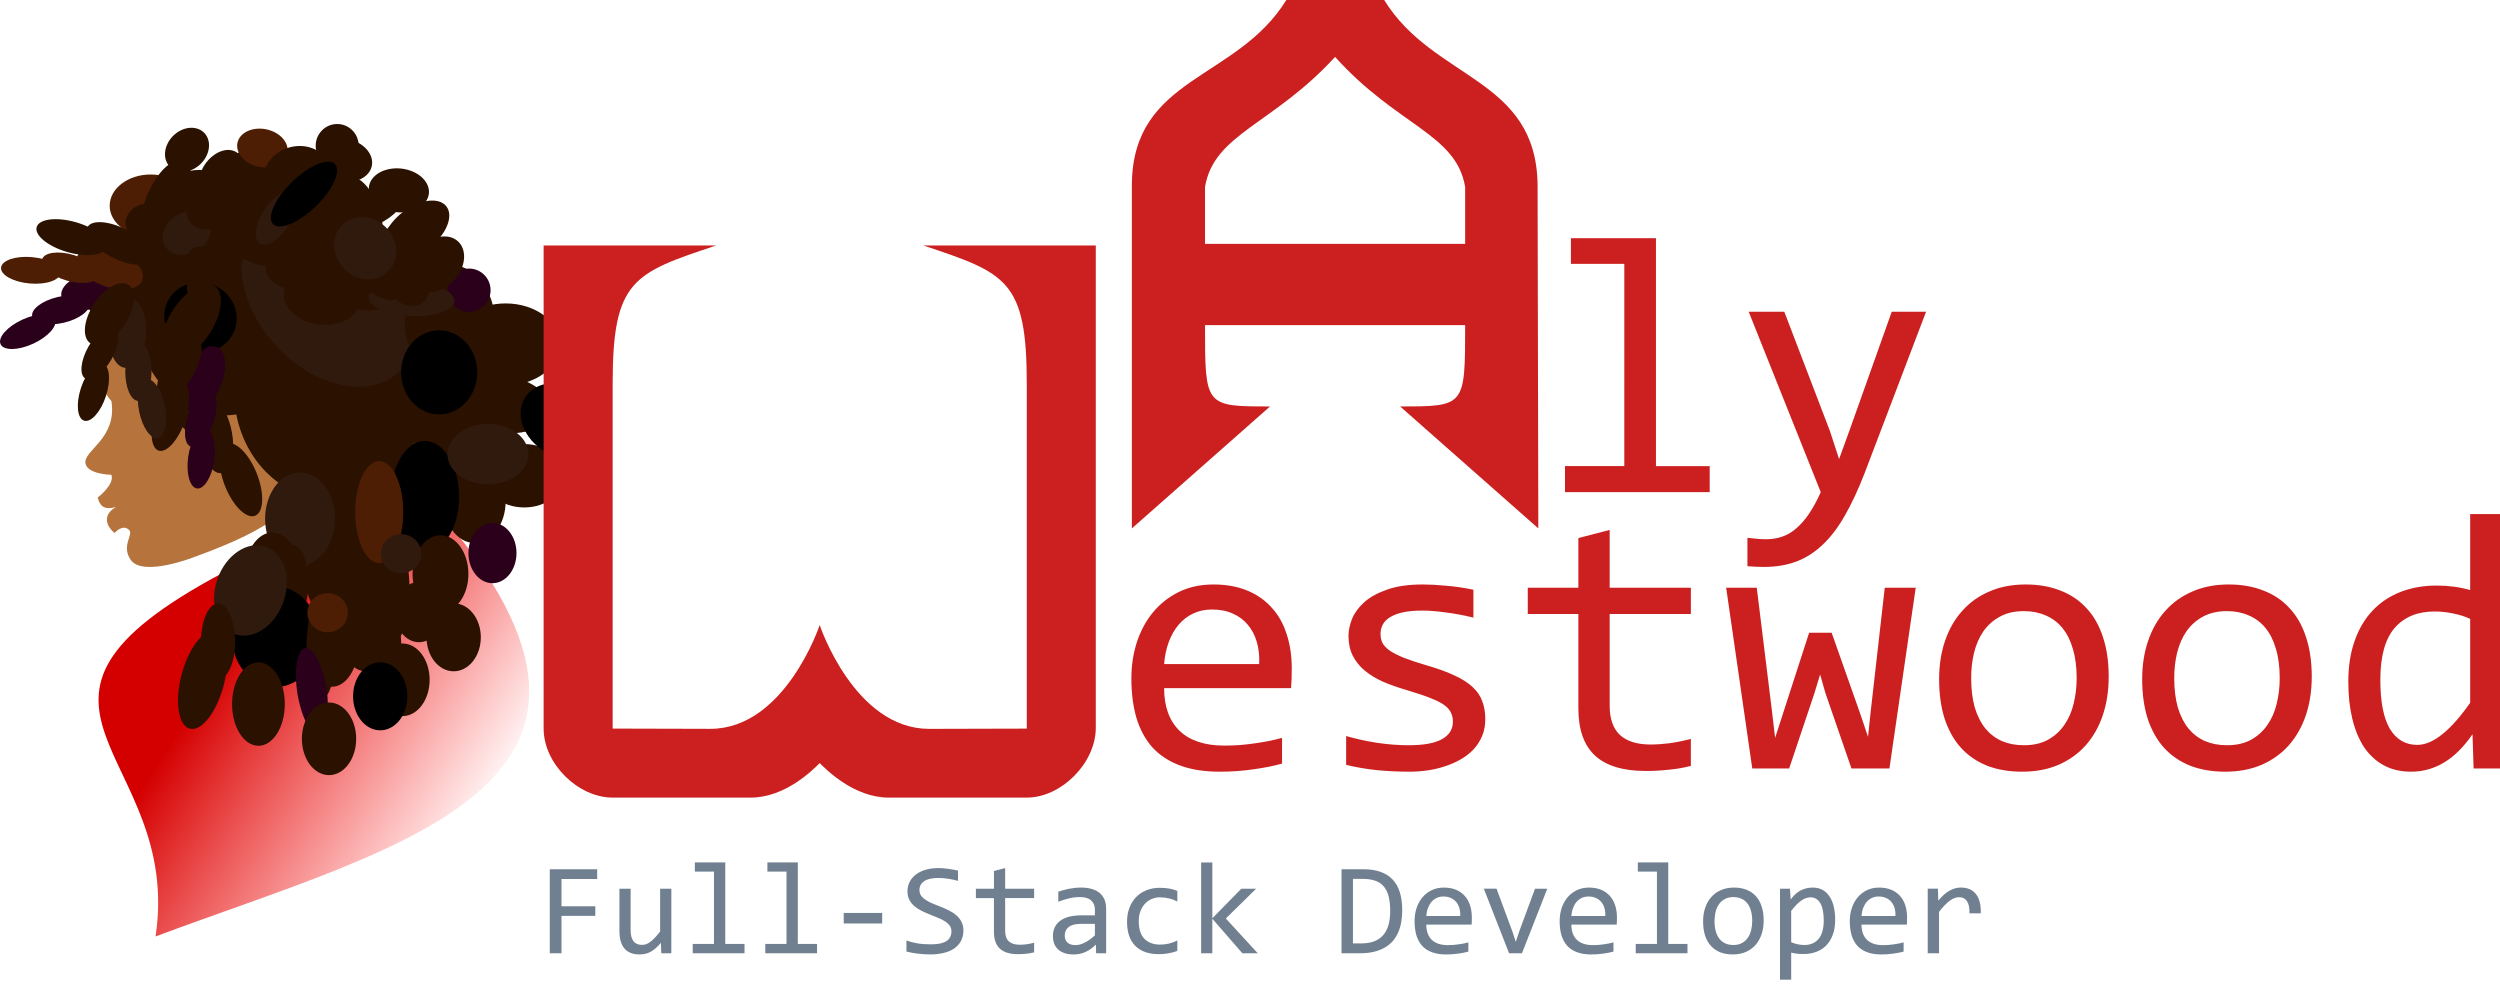 <svg xmlns="http://www.w3.org/2000/svg" xmlns:xlink="http://www.w3.org/1999/xlink" width="362.22" height="142.546" viewBox="0 0 95.837 37.715"><defs><path id="e" d="M101.81 82.204h18.146v19.603H101.81z"/><path id="c" d="M-53.154-185.61h218.397v48.104H-53.154z"/><path id="d" d="M-53.154-185.61h238.421v35.088H-53.154z"/><linearGradient xlink:href="#a" id="b" x1="131.97" x2="274.571" y1="273.67" y2="380.58" gradientTransform="matrix(1.094 -.162 .056 1.084 -12.13 -5.694)" gradientUnits="userSpaceOnUse"/><linearGradient id="a"><stop offset="0" style="stop-color:#d40000;stop-opacity:1"/><stop offset="1" style="stop-color:red;stop-opacity:0"/></linearGradient></defs><path d="M223.07 152.663c9.398-26.554-2.781-89.987-71.853-97.274-67.99-7.173-98.593 54.324-99.238 68.537-.712 15.712 7.818 23.993 7.818 23.993 3.584 22.83-17.282 29.727-15.505 37.544 1.476 6.487 15.457 6.642 15.457 6.642 2.253 5.634-8.183 13.655-8.183 13.655 1.34 4.724 3.427 7.705 10.97 5.674-7.847 4.332-6.339 11.14-.83 15.515 0 0 4.89-5.771 8.775-1.681 2.62 2.758-4.989 9.44.915 17.84 7.36 10.469 38.37-1.871 38.37-1.871 49.655-18.04 58.92-29.843 69.81-49.88 4.613-8.485 7.858-11.394 13.442-16.133 8.45-7.172 25.083-10.104 30.052-22.561z" style="fill:#b6743c;fill-opacity:1;stroke:none;stroke-width:.265px;stroke-linecap:butt;stroke-linejoin:miter;stroke-opacity:1" transform="matrix(.064 0 0 .064 .444 5.906)"/><g style="display:inline;mix-blend-mode:normal"><path d="M126.03 251.117c-149.608 79.815-23.053 106.896-39.795 217.52 151.646-56.722 323.326-92.8 153.193-272.493-48.352-47.12-67.696 30.592-113.397 54.973Z" style="opacity:1;mix-blend-mode:darken;fill:url(#b);fill-opacity:1;fill-rule:nonzero;stroke:none;stroke-width:.436px;stroke-linecap:butt;stroke-linejoin:miter;stroke-opacity:1" transform="matrix(.064 0 0 .064 .444 5.906)"/></g><g style="display:inline" transform="matrix(.064 0 0 .064 .444 5.906)"><ellipse cx="127.47" cy="95.255" rx="52.909" ry="61.256" style="opacity:1;fill:#2b1100;fill-opacity:1;fill-rule:evenodd;stroke:none;stroke-width:6.757;stroke-linejoin:miter;stroke-miterlimit:4;stroke-dasharray:none;stroke-dashoffset:0;paint-order:normal"/><ellipse cx="190.929" cy="142.234" rx="57.613" ry="64.809" style="opacity:1;fill:#2b1100;fill-opacity:1;fill-rule:evenodd;stroke:none;stroke-width:8.732;stroke-linejoin:miter;stroke-miterlimit:4;stroke-dasharray:none;stroke-dashoffset:0;paint-order:normal"/><ellipse cx="82.276" cy="191.951" rx="43.416" ry="61.752" style="opacity:1;fill:#301a0e;fill-opacity:1;fill-rule:evenodd;stroke:none;stroke-width:6.758;stroke-linejoin:miter;stroke-miterlimit:4;stroke-dasharray:none;stroke-dashoffset:0;paint-order:normal" transform="matrix(.731 -.683 .677 .736 0 0)"/><ellipse cx="109.574" cy="35.71" rx="20.735" ry="21.98" style="opacity:1;fill:#2b1100;fill-opacity:1;fill-rule:evenodd;stroke:none;stroke-width:6.757;stroke-linejoin:miter;stroke-miterlimit:4;stroke-dasharray:none;stroke-dashoffset:0;paint-order:normal" transform="rotate(16.094)"/><ellipse cx="112.456" cy="43.728" rx="32.174" ry="34.231" style="opacity:1;fill:#2b1100;fill-opacity:1;fill-rule:evenodd;stroke:none;stroke-width:6.757;stroke-linejoin:miter;stroke-miterlimit:4;stroke-dasharray:none;stroke-dashoffset:0;paint-order:normal"/><ellipse cx="80.066" cy="77.4" rx="37.537" ry="33.871" style="opacity:1;fill:#2b1100;fill-opacity:1;fill-rule:evenodd;stroke:none;stroke-width:6.757;stroke-linejoin:miter;stroke-miterlimit:4;stroke-dasharray:none;stroke-dashoffset:0;paint-order:normal"/><ellipse cx="200.222" cy="217.228" rx="16.726" ry="25.924" style="opacity:1;fill:#2b1100;fill-opacity:1;fill-rule:evenodd;stroke:none;stroke-width:8.732;stroke-linejoin:miter;stroke-miterlimit:4;stroke-dasharray:none;stroke-dashoffset:0;paint-order:normal"/><ellipse cx="202.08" cy="253.799" rx="26.019" ry="30.09" style="opacity:1;fill:#2b1100;fill-opacity:1;fill-rule:evenodd;stroke:none;stroke-width:8.732;stroke-linejoin:miter;stroke-miterlimit:4;stroke-dasharray:none;stroke-dashoffset:0;paint-order:normal"/><ellipse cx="191.858" cy="294.073" rx="15.797" ry="24.998" style="opacity:1;fill:#2b1100;fill-opacity:1;fill-rule:evenodd;stroke:none;stroke-width:8.732;stroke-linejoin:miter;stroke-miterlimit:4;stroke-dasharray:none;stroke-dashoffset:0;paint-order:normal"/><ellipse cx="172.762" cy="218.5" rx="20.908" ry="27.775" style="opacity:1;fill:#301a0e;fill-opacity:1;fill-rule:evenodd;stroke:none;stroke-width:8.732;stroke-linejoin:miter;stroke-miterlimit:4;stroke-dasharray:none;stroke-dashoffset:0;paint-order:normal"/><ellipse cx="167.698" cy="256.577" rx="10.222" ry="22.683" style="opacity:1;fill:#2b1100;fill-opacity:1;fill-rule:evenodd;stroke:none;stroke-width:8.732;stroke-linejoin:miter;stroke-miterlimit:4;stroke-dasharray:none;stroke-dashoffset:0;paint-order:normal"/><ellipse cx="224.318" cy="230.66" rx="13.006" ry="30.097" style="opacity:1;fill:#2b1100;fill-opacity:1;fill-rule:evenodd;stroke:none;stroke-width:8.732;stroke-linejoin:miter;stroke-miterlimit:4;stroke-dasharray:none;stroke-dashoffset:0;paint-order:normal" transform="rotate(14.626) skewX(-.103)"/><ellipse cx="246.219" cy="147.79" rx="12.545" ry="27.775" style="opacity:1;fill:#2b1100;fill-opacity:1;fill-rule:evenodd;stroke:none;stroke-width:8.732;stroke-linejoin:miter;stroke-miterlimit:4;stroke-dasharray:none;stroke-dashoffset:0;paint-order:normal"/><ellipse cx="258.299" cy="175.565" rx="14.403" ry="16.665" style="opacity:1;fill:#2b1100;fill-opacity:1;fill-rule:evenodd;stroke:none;stroke-width:8.732;stroke-linejoin:miter;stroke-miterlimit:4;stroke-dasharray:none;stroke-dashoffset:0;paint-order:normal"/><ellipse cx="277.348" cy="207.97" rx="18.585" ry="24.998" style="opacity:1;fill:#2b1100;fill-opacity:1;fill-rule:evenodd;stroke:none;stroke-width:8.732;stroke-linejoin:miter;stroke-miterlimit:4;stroke-dasharray:none;stroke-dashoffset:0;paint-order:normal"/><ellipse cx="288.034" cy="238.986" rx="14.403" ry="18.054" style="opacity:1;fill:#2b001b;fill-opacity:1;fill-rule:evenodd;stroke:none;stroke-width:8.732;stroke-linejoin:miter;stroke-miterlimit:4;stroke-dasharray:none;stroke-dashoffset:0;paint-order:normal"/><ellipse cx="247.613" cy="205.192" rx="20.443" ry="33.331" style="opacity:1;fill:#000;fill-opacity:1;fill-rule:evenodd;stroke:none;stroke-width:8.732;stroke-linejoin:miter;stroke-miterlimit:4;stroke-dasharray:none;stroke-dashoffset:0;paint-order:normal"/><ellipse cx="256.905" cy="251.484" rx="16.726" ry="23.146" style="opacity:1;fill:#2b1100;fill-opacity:1;fill-rule:evenodd;stroke:none;stroke-width:8.732;stroke-linejoin:miter;stroke-miterlimit:4;stroke-dasharray:none;stroke-dashoffset:0;paint-order:normal"/><ellipse cx="264.803" cy="289.444" rx="16.262" ry="20.369" style="opacity:1;fill:#2b1100;fill-opacity:1;fill-rule:evenodd;stroke:none;stroke-width:8.732;stroke-linejoin:miter;stroke-miterlimit:4;stroke-dasharray:none;stroke-dashoffset:0;paint-order:normal"/><ellipse cx="220.2" cy="214.451" rx="14.403" ry="30.553" style="opacity:1;fill:#4d1e03;fill-opacity:1;fill-rule:evenodd;stroke:none;stroke-width:8.732;stroke-linejoin:miter;stroke-miterlimit:4;stroke-dasharray:none;stroke-dashoffset:0;paint-order:normal"/><ellipse cx="229.492" cy="260.743" rx="8.828" ry="30.553" style="opacity:1;fill:#2b1100;fill-opacity:1;fill-rule:evenodd;stroke:none;stroke-width:8.732;stroke-linejoin:miter;stroke-miterlimit:4;stroke-dasharray:none;stroke-dashoffset:0;paint-order:normal"/><ellipse cx="177.209" cy="316.948" rx="8.827" ry="25.926" style="opacity:1;fill:#2b1100;fill-opacity:1;fill-rule:evenodd;stroke:none;stroke-width:8.732;stroke-linejoin:miter;stroke-miterlimit:4;stroke-dasharray:none;stroke-dashoffset:0;paint-order:normal" transform="rotate(-8.785) skewX(.063)"/><ellipse cx="234.139" cy="314.905" rx="16.262" ry="21.757" style="opacity:1;fill:#2b1100;fill-opacity:1;fill-rule:evenodd;stroke:none;stroke-width:8.732;stroke-linejoin:miter;stroke-miterlimit:4;stroke-dasharray:none;stroke-dashoffset:0;paint-order:normal"/><ellipse cx="262.48" cy="100.571" rx="26.948" ry="34.256" style="opacity:1;fill:#2b1100;fill-opacity:1;fill-rule:evenodd;stroke:none;stroke-width:8.732;stroke-linejoin:miter;stroke-miterlimit:4;stroke-dasharray:none;stroke-dashoffset:0;paint-order:normal"/><ellipse cx="295.933" cy="113.996" rx="32.523" ry="24.535" style="opacity:1;fill:#2b1100;fill-opacity:1;fill-rule:evenodd;stroke:none;stroke-width:8.732;stroke-linejoin:miter;stroke-miterlimit:4;stroke-dasharray:none;stroke-dashoffset:0;paint-order:normal"/><ellipse cx="100.989" cy="-313.805" rx="17.13" ry="29.733" style="opacity:1;fill:#2b1100;fill-opacity:1;fill-rule:evenodd;stroke:none;stroke-width:8.732;stroke-linejoin:miter;stroke-miterlimit:4;stroke-dasharray:none;stroke-dashoffset:0;paint-order:normal" transform="rotate(99.227) skewX(.066)"/><ellipse cx="279.207" cy="154.27" rx="24.16" ry="21.294" style="opacity:1;fill:#2b1100;fill-opacity:1;fill-rule:evenodd;stroke:none;stroke-width:8.732;stroke-linejoin:miter;stroke-miterlimit:4;stroke-dasharray:none;stroke-dashoffset:0;paint-order:normal"/><ellipse cx="307.084" cy="192.693" rx="24.16" ry="18.98" style="opacity:1;fill:#2b1100;fill-opacity:1;fill-rule:evenodd;stroke:none;stroke-width:8.732;stroke-linejoin:miter;stroke-miterlimit:4;stroke-dasharray:none;stroke-dashoffset:0;paint-order:normal"/><ellipse cx="365.894" cy="-30.743" rx="26.948" ry="21.294" style="opacity:1;fill:#000;fill-opacity:1;fill-rule:evenodd;stroke:none;stroke-width:8.732;stroke-linejoin:miter;stroke-miterlimit:4;stroke-dasharray:none;stroke-dashoffset:0;paint-order:normal" transform="rotate(30.635)"/><ellipse cx="65.854" cy="248.41" rx="16.898" ry="20.064" style="opacity:1;fill:#2b1100;fill-opacity:1;fill-rule:evenodd;stroke:none;stroke-width:6.758;stroke-linejoin:miter;stroke-miterlimit:4;stroke-dasharray:none;stroke-dashoffset:0;paint-order:normal" transform="matrix(.525 -.851 .848 .531 0 0)"/><ellipse cx="274.042" cy="81.563" rx="12.87" ry="12.972" style="opacity:1;fill:#2b001b;fill-opacity:1;fill-rule:evenodd;stroke:none;stroke-width:6.757;stroke-linejoin:miter;stroke-miterlimit:4;stroke-dasharray:none;stroke-dashoffset:0;paint-order:normal"/><g style="fill:#2b001b;fill-opacity:1" transform="matrix(1.293 .373 -.376 1.304 8.926 -66.391)"><ellipse cx="12.97" cy="112.813" rx="15.403" ry="8.232" style="opacity:1;fill:#2b001b;fill-opacity:1;fill-rule:evenodd;stroke:none;stroke-width:5;stroke-linejoin:miter;stroke-miterlimit:4;stroke-dasharray:none;stroke-dashoffset:0;paint-order:normal" transform="rotate(-25.347)"/><ellipse cx="-11.11" cy="118.285" rx="13.013" ry="5.842" style="opacity:1;fill:#2b001b;fill-opacity:1;fill-rule:evenodd;stroke:none;stroke-width:5;stroke-linejoin:miter;stroke-miterlimit:4;stroke-dasharray:none;stroke-dashoffset:0;paint-order:normal" transform="rotate(-28.951)"/><ellipse cx="-51.955" cy="116.31" rx="13.278" ry="5.842" style="opacity:1;fill:#2b001b;fill-opacity:1;fill-rule:evenodd;stroke:none;stroke-width:5;stroke-linejoin:miter;stroke-miterlimit:4;stroke-dasharray:none;stroke-dashoffset:0;paint-order:normal" transform="rotate(-40.54)"/></g><ellipse cx="256.108" cy="130.753" rx="22.801" ry="25.203" style="opacity:1;fill:#000;fill-opacity:1;fill-rule:evenodd;stroke:none;stroke-width:8.732;stroke-linejoin:miter;stroke-miterlimit:4;stroke-dasharray:none;stroke-dashoffset:0;paint-order:normal"/><ellipse cx="285.322" cy="179.74" rx="24.226" ry="18.104" style="opacity:1;fill:#301a0e;fill-opacity:1;fill-rule:evenodd;stroke:none;stroke-width:8.732;stroke-linejoin:miter;stroke-miterlimit:4;stroke-dasharray:none;stroke-dashoffset:0;paint-order:normal"/><ellipse cx="233.306" cy="239.375" rx="12.113" ry="11.714" style="opacity:1;fill:#301a0e;fill-opacity:1;fill-rule:evenodd;stroke:none;stroke-width:8.732;stroke-linejoin:miter;stroke-miterlimit:4;stroke-dasharray:none;stroke-dashoffset:0;paint-order:normal"/><ellipse cx="155.403" cy="43.608" rx="26.755" ry="23.665" style="opacity:1;fill:#2b1100;fill-opacity:1;fill-rule:evenodd;stroke:none;stroke-width:6.757;stroke-linejoin:miter;stroke-miterlimit:4;stroke-dasharray:none;stroke-dashoffset:0;paint-order:normal"/><ellipse cx="145.575" cy="20.493" rx="19.11" ry="24.766" style="opacity:1;fill:#2b1100;fill-opacity:1;fill-rule:evenodd;stroke:none;stroke-width:6.757;stroke-linejoin:miter;stroke-miterlimit:4;stroke-dasharray:none;stroke-dashoffset:0;paint-order:normal"/><ellipse cx="195.262" cy="34.252" rx="22.932" ry="23.115" style="opacity:1;fill:#2b1100;fill-opacity:1;fill-rule:evenodd;stroke:none;stroke-width:6.757;stroke-linejoin:miter;stroke-miterlimit:4;stroke-dasharray:none;stroke-dashoffset:0;paint-order:normal"/><ellipse cx="83.33" cy="30.95" rx="24.57" ry="18.712" style="opacity:1;fill:#4d1e03;fill-opacity:1;fill-rule:evenodd;stroke:none;stroke-width:6.757;stroke-linejoin:miter;stroke-miterlimit:4;stroke-dasharray:none;stroke-dashoffset:0;paint-order:normal"/><g style="fill:#4d1e03;fill-opacity:1" transform="matrix(.938 .969 -.967 .948 95.76 -81.182)"><ellipse cx="12.97" cy="112.813" rx="15.403" ry="8.232" style="opacity:1;fill:#4d1e03;fill-opacity:1;fill-rule:evenodd;stroke:none;stroke-width:5;stroke-linejoin:miter;stroke-miterlimit:4;stroke-dasharray:none;stroke-dashoffset:0;paint-order:normal" transform="rotate(-25.347)"/><ellipse cx="-11.11" cy="118.285" rx="13.013" ry="5.842" style="opacity:1;fill:#4d1e03;fill-opacity:1;fill-rule:evenodd;stroke:none;stroke-width:5;stroke-linejoin:miter;stroke-miterlimit:4;stroke-dasharray:none;stroke-dashoffset:0;paint-order:normal" transform="rotate(-28.951)"/><ellipse cx="-51.955" cy="116.31" rx="13.278" ry="5.842" style="opacity:1;fill:#4d1e03;fill-opacity:1;fill-rule:evenodd;stroke:none;stroke-width:5;stroke-linejoin:miter;stroke-miterlimit:4;stroke-dasharray:none;stroke-dashoffset:0;paint-order:normal" transform="rotate(-40.54)"/></g><g transform="matrix(.912 1.338 -1.359 .866 169.043 -104.35)"><ellipse cx="12.97" cy="112.813" rx="15.403" ry="8.232" style="opacity:1;fill:#2b1100;fill-opacity:1;fill-rule:evenodd;stroke:none;stroke-width:5;stroke-linejoin:miter;stroke-miterlimit:4;stroke-dasharray:none;stroke-dashoffset:0;paint-order:normal" transform="rotate(-25.347)"/><ellipse cx="-11.11" cy="118.285" rx="13.013" ry="5.842" style="opacity:1;fill:#2b1100;fill-opacity:1;fill-rule:evenodd;stroke:none;stroke-width:5;stroke-linejoin:miter;stroke-miterlimit:4;stroke-dasharray:none;stroke-dashoffset:0;paint-order:normal" transform="rotate(-28.951)"/><ellipse cx="-51.955" cy="116.31" rx="13.278" ry="5.842" style="opacity:1;fill:#2b1100;fill-opacity:1;fill-rule:evenodd;stroke:none;stroke-width:5;stroke-linejoin:miter;stroke-miterlimit:4;stroke-dasharray:none;stroke-dashoffset:0;paint-order:normal" transform="rotate(-40.54)"/></g><ellipse cx="156.225" cy="252.58" rx="16.726" ry="25.924" style="opacity:1;fill:#2b1100;fill-opacity:1;fill-rule:evenodd;stroke:none;stroke-width:8.732;stroke-linejoin:miter;stroke-miterlimit:4;stroke-dasharray:none;stroke-dashoffset:0;paint-order:normal"/><ellipse cx="158.083" cy="289.151" rx="26.019" ry="30.09" style="opacity:1;fill:#000;fill-opacity:1;fill-rule:evenodd;stroke:none;stroke-width:8.732;stroke-linejoin:miter;stroke-miterlimit:4;stroke-dasharray:none;stroke-dashoffset:0;paint-order:normal"/><ellipse cx="147.861" cy="329.426" rx="15.797" ry="24.998" style="opacity:1;fill:#2b1100;fill-opacity:1;fill-rule:evenodd;stroke:none;stroke-width:8.732;stroke-linejoin:miter;stroke-miterlimit:4;stroke-dasharray:none;stroke-dashoffset:0;paint-order:normal"/><ellipse cx="222.454" cy="198.248" rx="20.908" ry="27.775" style="opacity:1;fill:#301a0e;fill-opacity:1;fill-rule:evenodd;stroke:none;stroke-width:8.732;stroke-linejoin:miter;stroke-miterlimit:4;stroke-dasharray:none;stroke-dashoffset:0;paint-order:normal" transform="rotate(19.599)"/><ellipse cx="123.701" cy="291.929" rx="10.222" ry="22.683" style="opacity:1;fill:#2b1100;fill-opacity:1;fill-rule:evenodd;stroke:none;stroke-width:8.732;stroke-linejoin:miter;stroke-miterlimit:4;stroke-dasharray:none;stroke-dashoffset:0;paint-order:normal"/><ellipse cx="190.755" cy="275.976" rx="13.006" ry="30.097" style="opacity:1;fill:#2b1100;fill-opacity:1;fill-rule:evenodd;stroke:none;stroke-width:8.732;stroke-linejoin:miter;stroke-miterlimit:4;stroke-dasharray:none;stroke-dashoffset:0;paint-order:normal" transform="rotate(14.626) skewX(-.103)"/><ellipse cx="244.037" cy="274.338" rx="14.403" ry="18.054" style="opacity:1;fill:#2b1100;fill-opacity:1;fill-rule:evenodd;stroke:none;stroke-width:8.732;stroke-linejoin:miter;stroke-miterlimit:4;stroke-dasharray:none;stroke-dashoffset:0;paint-order:normal"/><ellipse cx="212.908" cy="286.837" rx="16.726" ry="23.146" style="opacity:1;fill:#2b1100;fill-opacity:1;fill-rule:evenodd;stroke:none;stroke-width:8.732;stroke-linejoin:miter;stroke-miterlimit:4;stroke-dasharray:none;stroke-dashoffset:0;paint-order:normal"/><ellipse cx="220.806" cy="324.796" rx="16.262" ry="20.369" style="opacity:1;fill:#000;fill-opacity:1;fill-rule:evenodd;stroke:none;stroke-width:8.732;stroke-linejoin:miter;stroke-miterlimit:4;stroke-dasharray:none;stroke-dashoffset:0;paint-order:normal"/><ellipse cx="185.495" cy="296.095" rx="8.828" ry="30.553" style="opacity:1;fill:#2b1100;fill-opacity:1;fill-rule:evenodd;stroke:none;stroke-width:8.732;stroke-linejoin:miter;stroke-miterlimit:4;stroke-dasharray:none;stroke-dashoffset:0;paint-order:normal"/><ellipse cx="128.298" cy="345.165" rx="8.827" ry="25.926" style="opacity:1;fill:#2b001b;fill-opacity:1;fill-rule:evenodd;stroke:none;stroke-width:8.732;stroke-linejoin:miter;stroke-miterlimit:4;stroke-dasharray:none;stroke-dashoffset:0;paint-order:normal" transform="rotate(-8.785) skewX(.063)"/><ellipse cx="190.142" cy="350.257" rx="16.262" ry="21.757" style="opacity:1;fill:#2b1100;fill-opacity:1;fill-rule:evenodd;stroke:none;stroke-width:8.732;stroke-linejoin:miter;stroke-miterlimit:4;stroke-dasharray:none;stroke-dashoffset:0;paint-order:normal"/><ellipse cx="189.309" cy="274.727" rx="12.113" ry="11.714" style="opacity:1;fill:#4d1e03;fill-opacity:1;fill-rule:evenodd;stroke:none;stroke-width:8.732;stroke-linejoin:miter;stroke-miterlimit:4;stroke-dasharray:none;stroke-dashoffset:0;paint-order:normal"/><ellipse cx="-113.089" cy="-22.768" rx="12.56" ry="16.769" style="opacity:1;fill:#2b1100;fill-opacity:1;fill-rule:evenodd;stroke:none;stroke-width:6.086;stroke-linejoin:miter;stroke-miterlimit:4;stroke-dasharray:none;stroke-dashoffset:0;paint-order:normal" transform="matrix(-.952 -.307 .443 -.897 0 0)"/><ellipse cx="-111.693" cy=".888" rx="19.538" ry="19.464" style="opacity:1;fill:#2b1100;fill-opacity:1;fill-rule:evenodd;stroke:none;stroke-width:6.086;stroke-linejoin:miter;stroke-miterlimit:4;stroke-dasharray:none;stroke-dashoffset:0;paint-order:normal" transform="matrix(-.952 -.307 .443 -.897 0 0)"/><ellipse cx="-119.369" cy="26.94" rx="11.862" ry="16.17" style="opacity:1;fill:#2b1100;fill-opacity:1;fill-rule:evenodd;stroke:none;stroke-width:6.086;stroke-linejoin:miter;stroke-miterlimit:4;stroke-dasharray:none;stroke-dashoffset:0;paint-order:normal" transform="matrix(-.952 -.307 .443 -.897 0 0)"/><ellipse cx="-130.882" cy="-20.971" rx="15.7" ry="17.967" style="opacity:1;fill:#2b1100;fill-opacity:1;fill-rule:evenodd;stroke:none;stroke-width:6.086;stroke-linejoin:miter;stroke-miterlimit:4;stroke-dasharray:none;stroke-dashoffset:0;paint-order:normal" transform="matrix(-.952 -.307 .443 -.897 0 0)"/><ellipse cx="-137.511" cy="2.685" rx="7.676" ry="14.673" style="opacity:1;fill:#2b1100;fill-opacity:1;fill-rule:evenodd;stroke:none;stroke-width:6.086;stroke-linejoin:miter;stroke-miterlimit:4;stroke-dasharray:none;stroke-dashoffset:0;paint-order:normal" transform="matrix(-.952 -.307 .443 -.897 0 0)"/><ellipse cx="-129.193" cy="51.012" rx="9.379" ry="20.471" style="opacity:1;fill:#2b1100;fill-opacity:1;fill-rule:evenodd;stroke:none;stroke-width:6.115;stroke-linejoin:miter;stroke-miterlimit:4;stroke-dasharray:none;stroke-dashoffset:0;paint-order:normal" transform="matrix(-.859 -.513 .674 -.739 0 0)"/><ellipse cx="-87.281" cy="11.585" rx="10.816" ry="11.678" style="opacity:1;fill:#2b1100;fill-opacity:1;fill-rule:evenodd;stroke:none;stroke-width:6.086;stroke-linejoin:miter;stroke-miterlimit:4;stroke-dasharray:none;stroke-dashoffset:0;paint-order:normal" transform="matrix(-.829 -.559 .674 -.739 0 0)"/><ellipse cx="-110.657" cy="19.67" rx="12.56" ry="14.972" style="opacity:1;fill:#301a0e;fill-opacity:1;fill-rule:evenodd;stroke:none;stroke-width:6.086;stroke-linejoin:miter;stroke-miterlimit:4;stroke-dasharray:none;stroke-dashoffset:0;paint-order:normal" transform="matrix(-.829 -.559 .674 -.739 0 0)"/><ellipse cx="-111.168" cy="38.877" rx="12.211" ry="13.176" style="opacity:1;fill:#2b1100;fill-opacity:1;fill-rule:evenodd;stroke:none;stroke-width:6.086;stroke-linejoin:miter;stroke-miterlimit:4;stroke-dasharray:none;stroke-dashoffset:0;paint-order:normal" transform="matrix(-.829 -.559 .674 -.739 0 0)"/><ellipse cx="-91.109" cy="5.38" rx="6.629" ry="19.764" style="opacity:1;fill:#2b1100;fill-opacity:1;fill-rule:evenodd;stroke:none;stroke-width:6.086;stroke-linejoin:miter;stroke-miterlimit:4;stroke-dasharray:none;stroke-dashoffset:0;paint-order:normal" transform="matrix(-.952 -.307 .443 -.897 0 0)"/><ellipse cx="-99.627" cy="8.796" rx="6.733" ry="16.404" style="opacity:1;fill:#2b1100;fill-opacity:1;fill-rule:evenodd;stroke:none;stroke-width:6.066;stroke-linejoin:miter;stroke-miterlimit:4;stroke-dasharray:none;stroke-dashoffset:0;paint-order:normal" transform="matrix(-.983 -.183 .273 -.962 0 0)"/><ellipse cx="-94.062" cy="35.067" rx="12.211" ry="14.074" style="opacity:1;fill:#2b1100;fill-opacity:1;fill-rule:evenodd;stroke:none;stroke-width:6.086;stroke-linejoin:miter;stroke-miterlimit:4;stroke-dasharray:none;stroke-dashoffset:0;paint-order:normal" transform="matrix(-.952 -.307 .443 -.897 0 0)"/><ellipse cx="-128.377" cy="11.837" rx="9.096" ry="7.577" style="opacity:1;fill:#2b1100;fill-opacity:1;fill-rule:evenodd;stroke:none;stroke-width:6.086;stroke-linejoin:miter;stroke-miterlimit:4;stroke-dasharray:none;stroke-dashoffset:0;paint-order:normal" transform="matrix(-.829 -.559 .674 -.739 0 0)"/><ellipse cx="-115.329" cy="118.99" rx="14.822" ry="20.363" style="opacity:1;fill:#2b1100;fill-opacity:1;fill-rule:evenodd;stroke:none;stroke-width:7.285;stroke-linejoin:miter;stroke-miterlimit:4;stroke-dasharray:none;stroke-dashoffset:0;paint-order:normal" transform="matrix(-.508 -.861 .964 -.264 0 0)"/><ellipse cx="-113.683" cy="147.716" rx="23.056" ry="23.635" style="opacity:1;fill:#2b1100;fill-opacity:1;fill-rule:evenodd;stroke:none;stroke-width:7.285;stroke-linejoin:miter;stroke-miterlimit:4;stroke-dasharray:none;stroke-dashoffset:0;paint-order:normal" transform="matrix(-.508 -.861 .964 -.264 0 0)"/><ellipse cx="-122.74" cy="179.35" rx="13.998" ry="19.635" style="opacity:1;fill:#2b1100;fill-opacity:1;fill-rule:evenodd;stroke:none;stroke-width:7.285;stroke-linejoin:miter;stroke-miterlimit:4;stroke-dasharray:none;stroke-dashoffset:0;paint-order:normal" transform="matrix(-.508 -.861 .964 -.264 0 0)"/><ellipse cx="-136.327" cy="121.172" rx="18.527" ry="21.817" style="opacity:1;fill:#2b1100;fill-opacity:1;fill-rule:evenodd;stroke:none;stroke-width:7.285;stroke-linejoin:miter;stroke-miterlimit:4;stroke-dasharray:none;stroke-dashoffset:0;paint-order:normal" transform="matrix(-.508 -.861 .964 -.264 0 0)"/><ellipse cx="-144.15" cy="149.897" rx="9.058" ry="17.817" style="opacity:1;fill:#2b1100;fill-opacity:1;fill-rule:evenodd;stroke:none;stroke-width:7.285;stroke-linejoin:miter;stroke-miterlimit:4;stroke-dasharray:none;stroke-dashoffset:0;paint-order:normal" transform="matrix(-.508 -.861 .964 -.264 0 0)"/><ellipse cx="-92.636" cy="212.196" rx="10.766" ry="25.498" style="opacity:1;fill:#301a0e;fill-opacity:1;fill-rule:evenodd;stroke:none;stroke-width:7.312;stroke-linejoin:miter;stroke-miterlimit:4;stroke-dasharray:none;stroke-dashoffset:0;paint-order:normal" transform="matrix(-.295 -.955 1 -.008 0 0)"/><ellipse cx="-37.514" cy="136.08" rx="12.763" ry="14.181" style="opacity:1;fill:#4d1e03;fill-opacity:1;fill-rule:evenodd;stroke:none;stroke-width:7.285;stroke-linejoin:miter;stroke-miterlimit:4;stroke-dasharray:none;stroke-dashoffset:0;paint-order:normal" transform="matrix(-.508 -.861 .964 -.264 0 0)"/><ellipse cx="-65.1" cy="145.898" rx="14.822" ry="18.181" style="opacity:1;fill:#2b1100;fill-opacity:1;fill-rule:evenodd;stroke:none;stroke-width:7.285;stroke-linejoin:miter;stroke-miterlimit:4;stroke-dasharray:none;stroke-dashoffset:0;paint-order:normal" transform="matrix(-.508 -.861 .964 -.264 0 0)"/><ellipse cx="-58.1" cy="175.714" rx="14.41" ry="15.999" style="opacity:1;fill:#2b1100;fill-opacity:1;fill-rule:evenodd;stroke:none;stroke-width:7.285;stroke-linejoin:miter;stroke-miterlimit:4;stroke-dasharray:none;stroke-dashoffset:0;paint-order:normal" transform="matrix(-.508 -.861 .964 -.264 0 0)"/><ellipse cx="-89.391" cy="153.17" rx="7.823" ry="23.999" style="opacity:1;fill:#2b1100;fill-opacity:1;fill-rule:evenodd;stroke:none;stroke-width:7.285;stroke-linejoin:miter;stroke-miterlimit:4;stroke-dasharray:none;stroke-dashoffset:0;paint-order:normal" transform="matrix(-.508 -.861 .964 -.264 0 0)"/><ellipse cx="-127.235" cy="151.53" rx="8.073" ry="19.495" style="opacity:1;fill:#2b1100;fill-opacity:1;fill-rule:evenodd;stroke:none;stroke-width:7.241;stroke-linejoin:miter;stroke-miterlimit:4;stroke-dasharray:none;stroke-dashoffset:0;paint-order:normal" transform="matrix(-.613 -.79 .903 -.429 0 0)"/><ellipse cx="-85.274" cy="195.713" rx="14.41" ry="17.09" style="opacity:1;fill:#2b1100;fill-opacity:1;fill-rule:evenodd;stroke:none;stroke-width:7.285;stroke-linejoin:miter;stroke-miterlimit:4;stroke-dasharray:none;stroke-dashoffset:0;paint-order:normal" transform="matrix(-.508 -.861 .964 -.264 0 0)"/><ellipse cx="-86.011" cy="136.386" rx="10.734" ry="9.201" style="opacity:1;fill:#2b1100;fill-opacity:1;fill-rule:evenodd;stroke:none;stroke-width:7.285;stroke-linejoin:miter;stroke-miterlimit:4;stroke-dasharray:none;stroke-dashoffset:0;paint-order:normal" transform="matrix(-.508 -.861 .964 -.264 0 0)"/><ellipse cx="97.474" cy="206.42" rx="9.693" ry="21.53" style="opacity:1;fill:#2b1100;fill-opacity:1;fill-rule:evenodd;stroke:none;stroke-width:6.758;stroke-linejoin:miter;stroke-miterlimit:4;stroke-dasharray:none;stroke-dashoffset:0;paint-order:normal" transform="matrix(.684 -.73 .724 .689 0 0)"/><ellipse cx="106.807" cy="227.95" rx="11.129" ry="12.918" style="opacity:1;fill:#2b1100;fill-opacity:1;fill-rule:evenodd;stroke:none;stroke-width:6.758;stroke-linejoin:miter;stroke-miterlimit:4;stroke-dasharray:none;stroke-dashoffset:0;paint-order:normal" transform="matrix(.684 -.73 .724 .689 0 0)"/><ellipse cx="110.038" cy="169.819" rx="20.822" ry="26.554" style="opacity:1;fill:#2b1100;fill-opacity:1;fill-rule:evenodd;stroke:none;stroke-width:6.758;stroke-linejoin:miter;stroke-miterlimit:4;stroke-dasharray:none;stroke-dashoffset:0;paint-order:normal" transform="matrix(.684 -.73 .724 .689 0 0)"/><ellipse cx="184.001" cy="-165.385" rx="13.294" ry="22.947" style="opacity:1;fill:#2b1100;fill-opacity:1;fill-rule:evenodd;stroke:none;stroke-width:6.758;stroke-linejoin:miter;stroke-miterlimit:4;stroke-dasharray:none;stroke-dashoffset:0;paint-order:normal" transform="matrix(.605 .796 -.792 .611 0 0)"/><ellipse cx="122.962" cy="211.443" rx="18.668" ry="16.506" style="opacity:1;fill:#2b1100;fill-opacity:1;fill-rule:evenodd;stroke:none;stroke-width:6.758;stroke-linejoin:miter;stroke-miterlimit:4;stroke-dasharray:none;stroke-dashoffset:0;paint-order:normal" transform="matrix(.684 -.73 .724 .689 0 0)"/><ellipse cx="-55.875" cy="162.293" rx="16.927" ry="20.03" style="opacity:1;fill:#2b1100;fill-opacity:1;fill-rule:evenodd;stroke:none;stroke-width:6.757;stroke-linejoin:miter;stroke-miterlimit:4;stroke-dasharray:none;stroke-dashoffset:0;paint-order:normal" transform="matrix(-.253 -.967 .966 -.257 0 0)"/><ellipse cx="138.04" cy="138.959" rx="12.924" ry="12.918" style="opacity:1;fill:#2b1100;fill-opacity:1;fill-rule:evenodd;stroke:none;stroke-width:6.758;stroke-linejoin:miter;stroke-miterlimit:4;stroke-dasharray:none;stroke-dashoffset:0;paint-order:normal" transform="matrix(.684 -.73 .724 .689 0 0)"/><ellipse cx="105.115" cy="193.214" rx="17.618" ry="19.536" style="opacity:1;fill:#301a0e;fill-opacity:1;fill-rule:evenodd;stroke:none;stroke-width:6.758;stroke-linejoin:miter;stroke-miterlimit:4;stroke-dasharray:none;stroke-dashoffset:0;paint-order:normal" transform="matrix(.684 -.73 .724 .689 0 0)"/><ellipse cx="127.687" cy="231.186" rx="18.719" ry="14.033" style="opacity:1;fill:#2b1100;fill-opacity:1;fill-rule:evenodd;stroke:none;stroke-width:6.758;stroke-linejoin:miter;stroke-miterlimit:4;stroke-dasharray:none;stroke-dashoffset:0;paint-order:normal" transform="matrix(.684 -.73 .724 .689 0 0)"/><ellipse cx="-163.797" cy="-2.557" rx="9.008" ry="17.918" style="opacity:1;fill:#301a0e;fill-opacity:1;fill-rule:evenodd;stroke:none;stroke-width:7.285;stroke-linejoin:miter;stroke-miterlimit:4;stroke-dasharray:none;stroke-dashoffset:0;paint-order:normal" transform="matrix(-.975 -.22 .469 -.883 0 0)"/><ellipse cx="-151.182" cy="58.315" rx="10.705" ry="25.607" style="opacity:1;fill:#000;fill-opacity:1;fill-rule:evenodd;stroke:none;stroke-width:7.307;stroke-linejoin:miter;stroke-miterlimit:4;stroke-dasharray:none;stroke-dashoffset:0;paint-order:normal" transform="matrix(-.897 -.442 .678 -.735 0 0)"/><ellipse cx="-55.147" cy="138.775" rx="20.882" ry="21.826" style="opacity:1;fill:#000;fill-opacity:1;fill-rule:evenodd;stroke:none;stroke-width:6.758;stroke-linejoin:miter;stroke-miterlimit:4;stroke-dasharray:none;stroke-dashoffset:0;paint-order:normal" transform="matrix(.324 -.946 .944 .329 0 0)"/><g transform="matrix(.572 -1.648 1.654 .57 -85.348 184.982)"><ellipse cx="12.97" cy="112.813" rx="15.403" ry="8.232" style="opacity:1;fill:#2b1100;fill-opacity:1;fill-rule:evenodd;stroke:none;stroke-width:5;stroke-linejoin:miter;stroke-miterlimit:4;stroke-dasharray:none;stroke-dashoffset:0;paint-order:normal" transform="rotate(-25.347)"/><ellipse cx="-11.11" cy="118.285" rx="13.013" ry="5.842" style="opacity:1;fill:#2b1100;fill-opacity:1;fill-rule:evenodd;stroke:none;stroke-width:5;stroke-linejoin:miter;stroke-miterlimit:4;stroke-dasharray:none;stroke-dashoffset:0;paint-order:normal" transform="rotate(-28.951)"/><ellipse cx="-51.955" cy="116.31" rx="13.278" ry="5.842" style="opacity:1;fill:#2b1100;fill-opacity:1;fill-rule:evenodd;stroke:none;stroke-width:5;stroke-linejoin:miter;stroke-miterlimit:4;stroke-dasharray:none;stroke-dashoffset:0;paint-order:normal" transform="rotate(-40.54)"/></g><g style="fill:#2b001b;fill-opacity:1" transform="matrix(1.012 -.895 .888 1.02 -31.45 90.174)"><ellipse cx="12.97" cy="112.813" rx="15.403" ry="8.232" style="opacity:1;fill:#2b001b;fill-opacity:1;fill-rule:evenodd;stroke:none;stroke-width:5;stroke-linejoin:miter;stroke-miterlimit:4;stroke-dasharray:none;stroke-dashoffset:0;paint-order:normal" transform="rotate(-25.347)"/><ellipse cx="-11.11" cy="118.285" rx="13.013" ry="5.842" style="opacity:1;fill:#2b001b;fill-opacity:1;fill-rule:evenodd;stroke:none;stroke-width:5;stroke-linejoin:miter;stroke-miterlimit:4;stroke-dasharray:none;stroke-dashoffset:0;paint-order:normal" transform="rotate(-28.951)"/><ellipse cx="-51.955" cy="116.31" rx="13.278" ry="5.842" style="opacity:1;fill:#2b001b;fill-opacity:1;fill-rule:evenodd;stroke:none;stroke-width:5;stroke-linejoin:miter;stroke-miterlimit:4;stroke-dasharray:none;stroke-dashoffset:0;paint-order:normal" transform="rotate(-40.54)"/></g><g transform="matrix(1.376 -.85 .785 1.41 -50.466 15.307)"><ellipse cx="12.97" cy="112.813" rx="15.403" ry="8.232" style="opacity:1;fill:#2b1100;fill-opacity:1;fill-rule:evenodd;stroke:none;stroke-width:5;stroke-linejoin:miter;stroke-miterlimit:4;stroke-dasharray:none;stroke-dashoffset:0;paint-order:normal" transform="rotate(-25.347)"/><ellipse cx="-11.11" cy="118.285" rx="13.013" ry="5.842" style="opacity:1;fill:#2b1100;fill-opacity:1;fill-rule:evenodd;stroke:none;stroke-width:5;stroke-linejoin:miter;stroke-miterlimit:4;stroke-dasharray:none;stroke-dashoffset:0;paint-order:normal" transform="rotate(-28.951)"/><ellipse cx="-51.955" cy="116.31" rx="13.278" ry="5.842" style="opacity:1;fill:#2b1100;fill-opacity:1;fill-rule:evenodd;stroke:none;stroke-width:5;stroke-linejoin:miter;stroke-miterlimit:4;stroke-dasharray:none;stroke-dashoffset:0;paint-order:normal" transform="rotate(-40.54)"/></g><ellipse cx="15.188" cy="-139.207" rx="10.863" ry="11.652" style="opacity:1;fill:#2b1100;fill-opacity:1;fill-rule:evenodd;stroke:none;stroke-width:6.092;stroke-linejoin:miter;stroke-miterlimit:4;stroke-dasharray:none;stroke-dashoffset:0;paint-order:normal" transform="matrix(-.596 .803 -.698 -.716 0 0)"/><ellipse cx="-26.087" cy="-138.956" rx="9.136" ry="7.56" style="opacity:1;fill:#2b1100;fill-opacity:1;fill-rule:evenodd;stroke:none;stroke-width:6.092;stroke-linejoin:miter;stroke-miterlimit:4;stroke-dasharray:none;stroke-dashoffset:0;paint-order:normal" transform="matrix(-.596 .803 -.698 -.716 0 0)"/><g style="fill:#301a0e;fill-opacity:1" transform="matrix(.656 -1.187 1.176 .656 -83.263 115.197)"><ellipse cx="12.97" cy="112.813" rx="15.403" ry="8.232" style="opacity:1;fill:#301a0e;fill-opacity:1;fill-rule:evenodd;stroke:none;stroke-width:5;stroke-linejoin:miter;stroke-miterlimit:4;stroke-dasharray:none;stroke-dashoffset:0;paint-order:normal" transform="rotate(-25.347)"/><ellipse cx="-11.11" cy="118.285" rx="13.013" ry="5.842" style="opacity:1;fill:#301a0e;fill-opacity:1;fill-rule:evenodd;stroke:none;stroke-width:5;stroke-linejoin:miter;stroke-miterlimit:4;stroke-dasharray:none;stroke-dashoffset:0;paint-order:normal" transform="rotate(-28.951)"/><ellipse cx="-51.955" cy="116.31" rx="13.278" ry="5.842" style="opacity:1;fill:#301a0e;fill-opacity:1;fill-rule:evenodd;stroke:none;stroke-width:5;stroke-linejoin:miter;stroke-miterlimit:4;stroke-dasharray:none;stroke-dashoffset:0;paint-order:normal" transform="rotate(-40.54)"/></g><g transform="matrix(1.153 -.707 .697 1.157 -77.763 26.748)"><ellipse cx="12.97" cy="112.813" rx="15.403" ry="8.232" style="opacity:1;fill:#2b1100;fill-opacity:1;fill-rule:evenodd;stroke:none;stroke-width:5;stroke-linejoin:miter;stroke-miterlimit:4;stroke-dasharray:none;stroke-dashoffset:0;paint-order:normal" transform="rotate(-25.347)"/><ellipse cx="-11.11" cy="118.285" rx="13.013" ry="5.842" style="opacity:1;fill:#2b1100;fill-opacity:1;fill-rule:evenodd;stroke:none;stroke-width:5;stroke-linejoin:miter;stroke-miterlimit:4;stroke-dasharray:none;stroke-dashoffset:0;paint-order:normal" transform="rotate(-28.951)"/><ellipse cx="-51.955" cy="116.31" rx="13.278" ry="5.842" style="opacity:1;fill:#2b1100;fill-opacity:1;fill-rule:evenodd;stroke:none;stroke-width:5;stroke-linejoin:miter;stroke-miterlimit:4;stroke-dasharray:none;stroke-dashoffset:0;paint-order:normal" transform="rotate(-40.54)"/></g></g><g aria-label="estwood" style="font-style:normal;font-variant:normal;font-weight:400;font-stretch:normal;font-size:53.333px;line-height:.85;font-family:&quot;Bangla MN&quot;;-inkscape-font-specification:&quot;Bangla MN, Normal&quot;;font-variant-ligatures:normal;font-variant-caps:normal;font-variant-numeric:normal;font-variant-east-asian:normal;text-align:center;white-space:pre;shape-inside:url(#c);fill:#cc2020;fill-opacity:1;stroke:none;stroke-opacity:1" transform="matrix(.265 0 0 .265 54.957 69.036)"><path d="M-20.519-163.802q0 .963-.026 1.614-.026.652-.078 1.224h-18.359q0 4.01 2.24 6.172 2.24 2.136 6.458 2.136 1.146 0 2.292-.078 1.145-.105 2.213-.26 1.068-.157 2.031-.34.99-.208 1.823-.442v3.724q-1.849.52-4.192.833-2.318.339-4.818.339-3.36 0-5.781-.912-2.422-.911-3.985-2.63-1.536-1.745-2.291-4.245-.73-2.526-.73-5.703 0-2.76.782-5.208.807-2.474 2.317-4.323 1.537-1.875 3.75-2.969 2.214-1.094 5.026-1.094 2.735 0 4.844.86 2.11.86 3.542 2.448 1.458 1.562 2.187 3.828.755 2.24.755 5.026zm-4.713-.651q.078-1.745-.339-3.177-.416-1.459-1.302-2.5-.859-1.042-2.161-1.615-1.302-.599-3.021-.599-1.484 0-2.708.573-1.224.573-2.11 1.615-.885 1.041-1.432 2.5-.547 1.458-.677 3.203zM7.476-156.484q0 1.38-.468 2.474-.47 1.093-1.277 1.953-.807.833-1.875 1.432-1.067.599-2.291.99-1.198.39-2.474.572-1.276.183-2.5.183-2.656 0-4.896-.235-2.214-.234-4.349-.755v-4.166q2.292.65 4.557.99 2.266.338 4.506.338 3.255 0 4.817-.886 1.563-.885 1.563-2.526 0-.703-.26-1.25-.235-.573-.886-1.068-.651-.52-2.031-1.067-1.354-.547-3.724-1.25-1.771-.521-3.282-1.172-1.484-.677-2.578-1.589-1.093-.911-1.718-2.135-.625-1.224-.625-2.89 0-1.094.494-2.397.521-1.302 1.745-2.421 1.224-1.12 3.307-1.85 2.084-.755 5.209-.755 1.536 0 3.411.183 1.875.156 3.907.573v4.036q-2.136-.52-4.063-.755-1.901-.26-3.307-.26-1.693 0-2.865.26-1.146.26-1.875.73-.703.442-1.015 1.067-.313.599-.313 1.302 0 .703.26 1.276.287.573 1.016 1.12.755.52 2.083 1.067 1.329.521 3.464 1.146 2.318.677 3.906 1.433 1.589.729 2.578 1.64.99.912 1.407 2.057.442 1.146.442 2.605zM37.216-149.714q-1.537.391-3.177.547-1.64.183-3.334.183-4.921 0-7.343-2.214-2.422-2.24-2.422-6.849v-13.646h-7.318v-3.802h7.318v-7.187l4.531-1.172v8.36h11.745v3.801H25.47v13.282q0 2.812 1.484 4.218 1.51 1.38 4.428 1.38 1.25 0 2.734-.182 1.484-.208 3.099-.625zM69.742-175.495l-3.802 26.146h-5.495l-3.776-10.937-.755-2.657-.86 2.813-3.62 10.781h-5.338l-3.776-26.146h4.427l2.188 17.76.468 3.959 1.12-3.464 3.802-11.744h3.255l4.089 11.588 1.172 3.464.39-3.672 2.032-17.89zM97.659-162.63q0 3.047-.86 5.599-.86 2.526-2.474 4.349-1.614 1.797-3.932 2.812-2.318.99-5.26.99-2.813 0-5.053-.86-2.213-.885-3.776-2.578-1.536-1.692-2.37-4.192-.807-2.5-.807-5.756 0-3.047.86-5.547.859-2.526 2.474-4.322 1.614-1.823 3.932-2.813 2.318-1.016 5.26-1.016 2.813 0 5.026.886 2.24.86 3.776 2.552 1.563 1.667 2.37 4.167.834 2.5.834 5.729zm-4.636.208q0-2.422-.547-4.219-.52-1.823-1.51-3.02-.99-1.224-2.422-1.823-1.406-.625-3.151-.625-2.031 0-3.49.807-1.432.781-2.37 2.11-.91 1.327-1.354 3.098-.416 1.745-.416 3.672 0 2.422.52 4.245.547 1.823 1.537 3.047.99 1.198 2.396 1.823 1.406.599 3.177.599 2.031 0 3.463-.782 1.459-.807 2.37-2.135.938-1.328 1.354-3.073.443-1.77.443-3.724zM127.033-162.63q0 3.047-.859 5.599-.86 2.526-2.474 4.349-1.614 1.797-3.932 2.812-2.318.99-5.26.99-2.813 0-5.053-.86-2.213-.885-3.776-2.578-1.536-1.692-2.37-4.192-.807-2.5-.807-5.756 0-3.047.86-5.547.859-2.526 2.474-4.322 1.614-1.823 3.932-2.813 2.318-1.016 5.26-1.016 2.813 0 5.026.886 2.24.86 3.776 2.552 1.563 1.667 2.37 4.167.833 2.5.833 5.729zm-4.635.208q0-2.422-.547-4.219-.52-1.823-1.51-3.02-.99-1.224-2.422-1.823-1.406-.625-3.151-.625-2.031 0-3.49.807-1.432.781-2.37 2.11-.911 1.327-1.354 3.098-.416 1.745-.416 3.672 0 2.422.52 4.245.547 1.823 1.537 3.047.99 1.198 2.396 1.823 1.406.599 3.177.599 2.031 0 3.463-.782 1.459-.807 2.37-2.135.938-1.328 1.354-3.073.443-1.77.443-3.724zM132.32-161.875q0-3.333.911-5.911.912-2.605 2.579-4.375 1.692-1.797 4.036-2.709 2.37-.937 5.26-.937 1.25 0 2.448.156 1.224.156 2.396.495v-10.99h4.557v36.797h-4.062l-.156-4.948q-1.901 2.76-4.115 4.089-2.213 1.328-4.792 1.328-2.24 0-3.958-.938-1.693-.937-2.838-2.63-1.12-1.719-1.693-4.115-.573-2.395-.573-5.312zm4.635-.286q0 4.74 1.38 7.083 1.407 2.318 3.959 2.318 1.719 0 3.62-1.537 1.927-1.536 4.036-4.557v-12.136q-1.12-.52-2.474-.78-1.354-.287-2.682-.287-3.698 0-5.781 2.396-2.058 2.395-2.058 7.5z" style="font-style:normal;font-variant:normal;font-weight:400;font-stretch:normal;font-size:53.333px;font-family:Consolas;-inkscape-font-specification:Consolas;shape-inside:url(#c)"/></g><path d="M76.012 105.098h5.292c1.323 0 2.646-1.323 2.646-2.677v-18.49h-6.615c3.175 1.059 3.969 1.324 3.969 5.292v13.23l-3.751.01c-2.864-.01-4.187-3.979-4.187-3.979s-1.323 3.969-4.186 3.978l-3.751-.01V89.223c0-3.968.793-4.233 3.968-5.291h-6.614v18.52c0 1.355 1.327 2.646 2.646 2.646h5.291c1.323 0 2.382-1.058 2.646-1.323.265.265 1.323 1.323 2.646 1.323z" style="fill:#cc2020;fill-opacity:1;stroke:none;stroke-width:.411px;stroke-linecap:butt;stroke-linejoin:miter;stroke-opacity:1" transform="translate(-41.943 -74.522)"/><path d="M91.254 74.522c-1.901 3.082-5.877 2.928-5.921 7.056v13.2l5.297-4.675c-2.493 0-2.493 0-2.493-3.116h9.972c0 3.116 0 3.116-2.493 3.116l5.298 4.675-.028-13.16c-.045-4.128-3.98-4.014-5.881-7.096zm1.87 2.182c2.381 2.649 4.645 2.944 4.985 4.986v2.181h-9.972V81.69c.34-2.042 2.605-2.386 4.986-4.986z" style="fill:#cc2020;fill-opacity:1;fill-rule:evenodd;stroke:none;stroke-width:.484px;stroke-linecap:butt;stroke-linejoin:miter;stroke-opacity:1" transform="translate(-41.943 -74.522)"/><g aria-label="ly" style="font-style:normal;font-variant:normal;font-weight:400;font-stretch:normal;font-size:14.111px;line-height:1.25;font-family:Consolas;-inkscape-font-specification:&quot;Consolas, Normal&quot;;font-variant-ligatures:normal;font-variant-caps:normal;font-variant-numeric:normal;font-variant-east-asian:normal;white-space:pre;shape-inside:url(#e);fill:#cc2020;fill-opacity:1;stroke:none" transform="translate(-43.002 -75.582)"><path d="M105.27 85.698h-2.047v-.985h3.26v8.737h2.06v.999h-5.547v-1h2.273zM116.838 87.531l-2.356 6.188q-.366.944-.758 1.626-.386.682-.848 1.116-.461.44-1.013.648-.55.206-1.233.206-.18 0-.324-.007-.145-.007-.317-.02v-1.089q.152.02.33.034.18.021.38.021.33 0 .613-.096.29-.097.544-.317.255-.214.49-.558.234-.345.454-.834l-2.763-6.918h1.365l1.75 4.575.351 1.075.4-1.102 1.619-4.548z" style="font-style:normal;font-variant:normal;font-weight:400;font-stretch:normal;font-size:14.111px;line-height:1.25;font-family:Consolas;-inkscape-font-specification:&quot;Consolas, Normal&quot;;font-variant-ligatures:normal;font-variant-caps:normal;font-variant-numeric:normal;font-variant-east-asian:normal;white-space:pre;shape-inside:url(#e);fill:#cc2020;fill-opacity:1;stroke:none"/></g><g aria-label="Full-Stack Developer" style="font-style:normal;font-variant:normal;font-weight:400;font-stretch:normal;font-size:5.049px;line-height:1.25;font-family:Consolas;-inkscape-font-specification:&quot;Consolas, Normal&quot;;font-variant-ligatures:normal;font-variant-caps:normal;font-variant-numeric:normal;font-variant-east-asian:normal;fill:#708090;fill-opacity:1;stroke:none;stroke-width:.316;stroke-opacity:1"><path d="M64.836 108.219h-1.368v1.045h1.296v.367h-1.296v1.435h-.449v-3.222h1.817zM67.678 111.066h-.384l-.015-.4q-.111.129-.212.215-.099.084-.197.136-.099.051-.2.071-.099.022-.21.022-.382 0-.576-.224-.195-.224-.195-.678v-1.617h.429v1.583q0 .569.429.569.079 0 .153-.022.076-.025.157-.082.084-.059.178-.157.096-.099.214-.25v-1.641h.43zM69.313 107.935h-.733v-.352h1.166v3.125h.738v.358h-1.985v-.358h.814zM72.093 107.935h-.732v-.352h1.166v3.125h.737v.358H71.28v-.358h.813zM75.761 109.924h-1.474v-.404h1.474zM78.875 110.193q0 .23-.094.402-.094.173-.261.288-.168.114-.404.17-.235.057-.518.057-.128 0-.257-.01-.125-.01-.244-.024-.115-.015-.219-.035-.104-.02-.187-.042v-.424q.185.07.414.109.232.039.525.039.212 0 .36-.032.15-.035.244-.099.096-.066.138-.16.044-.094.044-.214 0-.131-.074-.222-.071-.094-.19-.165-.118-.074-.27-.133l-.309-.126q-.158-.064-.31-.138-.15-.077-.27-.178-.117-.103-.191-.241-.072-.138-.072-.328 0-.165.07-.326.068-.16.214-.283.145-.126.372-.202.23-.077.545-.077.081 0 .175.007.096.007.192.023.099.012.192.03.096.017.178.036v.395q-.19-.055-.38-.082-.19-.03-.367-.03-.377 0-.555.126-.177.126-.177.338 0 .13.071.224.074.094.192.168.119.074.27.136.152.059.31.123.157.064.308.14.153.077.271.183.118.103.19.244.074.14.074.333zM81.586 111.031q-.145.037-.3.052-.156.017-.316.017-.466 0-.695-.21-.23-.211-.23-.647v-1.292h-.692v-.36h.693v-.68l.429-.111v.79h1.111v.36h-1.111v1.258q0 .266.14.4.143.13.42.13.118 0 .258-.017.14-.02.293-.06zM83.963 111.066l-.01-.333q-.202.2-.412.288-.207.09-.436.09-.212 0-.363-.055-.15-.054-.248-.148-.097-.096-.143-.224-.045-.128-.045-.279 0-.372.276-.582.279-.212.821-.212h.513v-.217q0-.219-.14-.35-.141-.133-.43-.133-.21 0-.414.047-.202.047-.419.133v-.387q.082-.03.18-.056.101-.03.212-.052.111-.022.232-.035.12-.015.244-.015.224 0 .404.05.18.049.303.15.126.101.193.254.066.153.066.36v1.706zm-.047-1.127h-.545q-.16 0-.276.032-.116.032-.19.091-.074.06-.11.143-.035.082-.035.185 0 .072.022.138.022.064.071.116.05.05.129.08.079.029.192.029.148 0 .338-.089.192-.091.404-.286zM87.076 110.975q-.167.064-.345.093-.175.032-.362.032-.587 0-.905-.318-.316-.318-.316-.929 0-.293.092-.532.09-.24.256-.41.165-.17.394-.261.23-.094.506-.094.192 0 .36.027.167.028.32.09v.408q-.16-.083-.328-.12-.165-.04-.342-.04-.165 0-.313.064-.146.062-.257.18-.11.119-.175.289-.064.17-.064.384 0 .449.217.673.22.222.606.222.176 0 .338-.04.165-.039.318-.118zM90.16 111.066h-.59l-1.153-1.326v1.326h-.429v-3.483h.43v2.14l1.111-1.132h.567l-1.161 1.141zM95.697 109.42q0 .23-.037.443-.035.212-.114.394-.079.183-.204.333-.126.148-.308.254-.183.106-.424.165-.242.057-.55.057h-.69v-3.222h.83q.755 0 1.124.39.373.386.373 1.185zm-.461.031q0-.343-.064-.58-.064-.236-.195-.381-.13-.146-.328-.21-.197-.066-.463-.066h-.378v2.472h.328q1.1 0 1.1-1.235zM98.366 109.698q0 .09-.002.153l-.007.115h-1.738q0 .38.212.585.212.202.611.202.108 0 .217-.007.108-.01.21-.025.1-.015.192-.032.093-.02.172-.042V111q-.175.05-.397.079-.219.032-.456.032-.318 0-.547-.087-.23-.086-.377-.249-.145-.165-.217-.401-.069-.24-.069-.54 0-.262.074-.493.076-.234.22-.41.145-.177.354-.28.21-.104.476-.104.259 0 .459.081.2.082.335.232.138.148.207.362.071.212.071.476zm-.446-.062q.008-.165-.032-.3-.04-.139-.123-.237-.081-.099-.205-.153-.123-.057-.286-.057-.14 0-.256.054-.116.055-.2.153-.083.099-.135.237-.052.138-.064.303zM98.825 108.59h.488l.606 1.638.131.4.136-.41.601-1.627h.471l-.971 2.475h-.493zM103.928 109.698q0 .09-.002.153-.002.061-.007.115h-1.738q0 .38.212.585.212.202.611.202.109 0 .217-.007.109-.01.21-.025.1-.015.192-.032.094-.02.172-.042V111q-.175.05-.396.079-.22.032-.456.032-.318 0-.548-.087-.229-.086-.377-.249-.145-.165-.217-.401-.069-.24-.069-.54 0-.262.074-.493.077-.234.22-.41.145-.177.355-.28.21-.104.475-.104.26 0 .459.081.2.082.335.232.138.148.207.362.072.212.072.476zm-.446-.062q.007-.165-.032-.3-.04-.139-.124-.237-.081-.099-.204-.153-.124-.057-.286-.057-.14 0-.257.054-.115.055-.2.153-.083.099-.135.237-.052.138-.064.303zM105.461 107.935h-.732v-.352h1.166v3.125h.737v.358h-1.984v-.358h.813zM109.553 109.809q0 .288-.081.53-.082.239-.234.411-.153.17-.373.267-.22.093-.498.093-.266 0-.478-.081-.21-.084-.357-.244-.146-.16-.225-.397-.076-.237-.076-.545 0-.288.081-.525.082-.24.235-.41.152-.172.372-.265.22-.096.498-.096.266 0 .476.083.212.082.357.242.148.158.224.394.08.237.08.543zm-.439.02q0-.23-.051-.4-.05-.173-.143-.286-.094-.116-.23-.173-.133-.059-.298-.059-.192 0-.33.077-.136.074-.225.2-.086.125-.128.293-.04.165-.04.347 0 .23.05.402.052.173.146.289.093.113.226.172.133.057.301.057.192 0 .328-.074.138-.077.224-.202.089-.126.128-.291.042-.168.042-.353zM112.294 109.784q0 .33-.093.577-.092.246-.254.409-.163.163-.385.244-.222.081-.48.081-.119 0-.237-.012-.116-.012-.237-.042v1.036h-.429v-3.486h.382l.027.414q.185-.254.395-.355.21-.103.453-.103.212 0 .373.088.16.089.268.252.109.16.163.39.054.226.054.507zm-.438.02q0-.195-.03-.358-.027-.162-.089-.278-.061-.116-.158-.18-.096-.067-.229-.067-.081 0-.165.027-.084.025-.175.087-.089.059-.19.16-.098.098-.212.246v1.2q.118.05.25.08.13.027.255.027.348 0 .545-.234.198-.237.198-.71zM115.05 109.698q0 .09-.002.153-.002.061-.007.115h-1.738q0 .38.212.585.212.202.612.202.108 0 .217-.007.108-.01.21-.025.1-.015.192-.032.093-.02.172-.042V111q-.175.05-.397.079-.22.032-.456.032-.318 0-.547-.087-.23-.086-.377-.249-.146-.165-.217-.401-.07-.24-.07-.54 0-.262.075-.493.076-.234.22-.41.145-.177.354-.28.21-.104.476-.104.259 0 .458.081.2.082.336.232.138.148.207.362.071.212.071.476zm-.446-.062q.007-.165-.032-.3-.04-.139-.123-.237-.081-.099-.205-.153-.123-.057-.286-.057-.14 0-.256.054-.116.055-.2.153-.083.099-.135.237-.052.138-.064.303zM115.842 108.59h.392l.012.457q.22-.264.431-.382.215-.119.432-.119.384 0 .581.25.2.248.185.739h-.433q.007-.325-.097-.47-.1-.149-.298-.149-.086 0-.175.032-.086.03-.18.099-.091.067-.195.173-.103.106-.221.256v1.59h-.434z" style="font-style:normal;font-variant:normal;font-weight:400;font-stretch:normal;font-size:5.049px;font-family:Consolas;-inkscape-font-specification:&quot;Consolas, Normal&quot;;font-variant-ligatures:normal;font-variant-caps:normal;font-variant-numeric:normal;font-variant-east-asian:normal;fill:#708090;fill-opacity:1;stroke:none;stroke-width:.316;stroke-opacity:1" transform="translate(-41.943 -74.522)"/></g></svg>